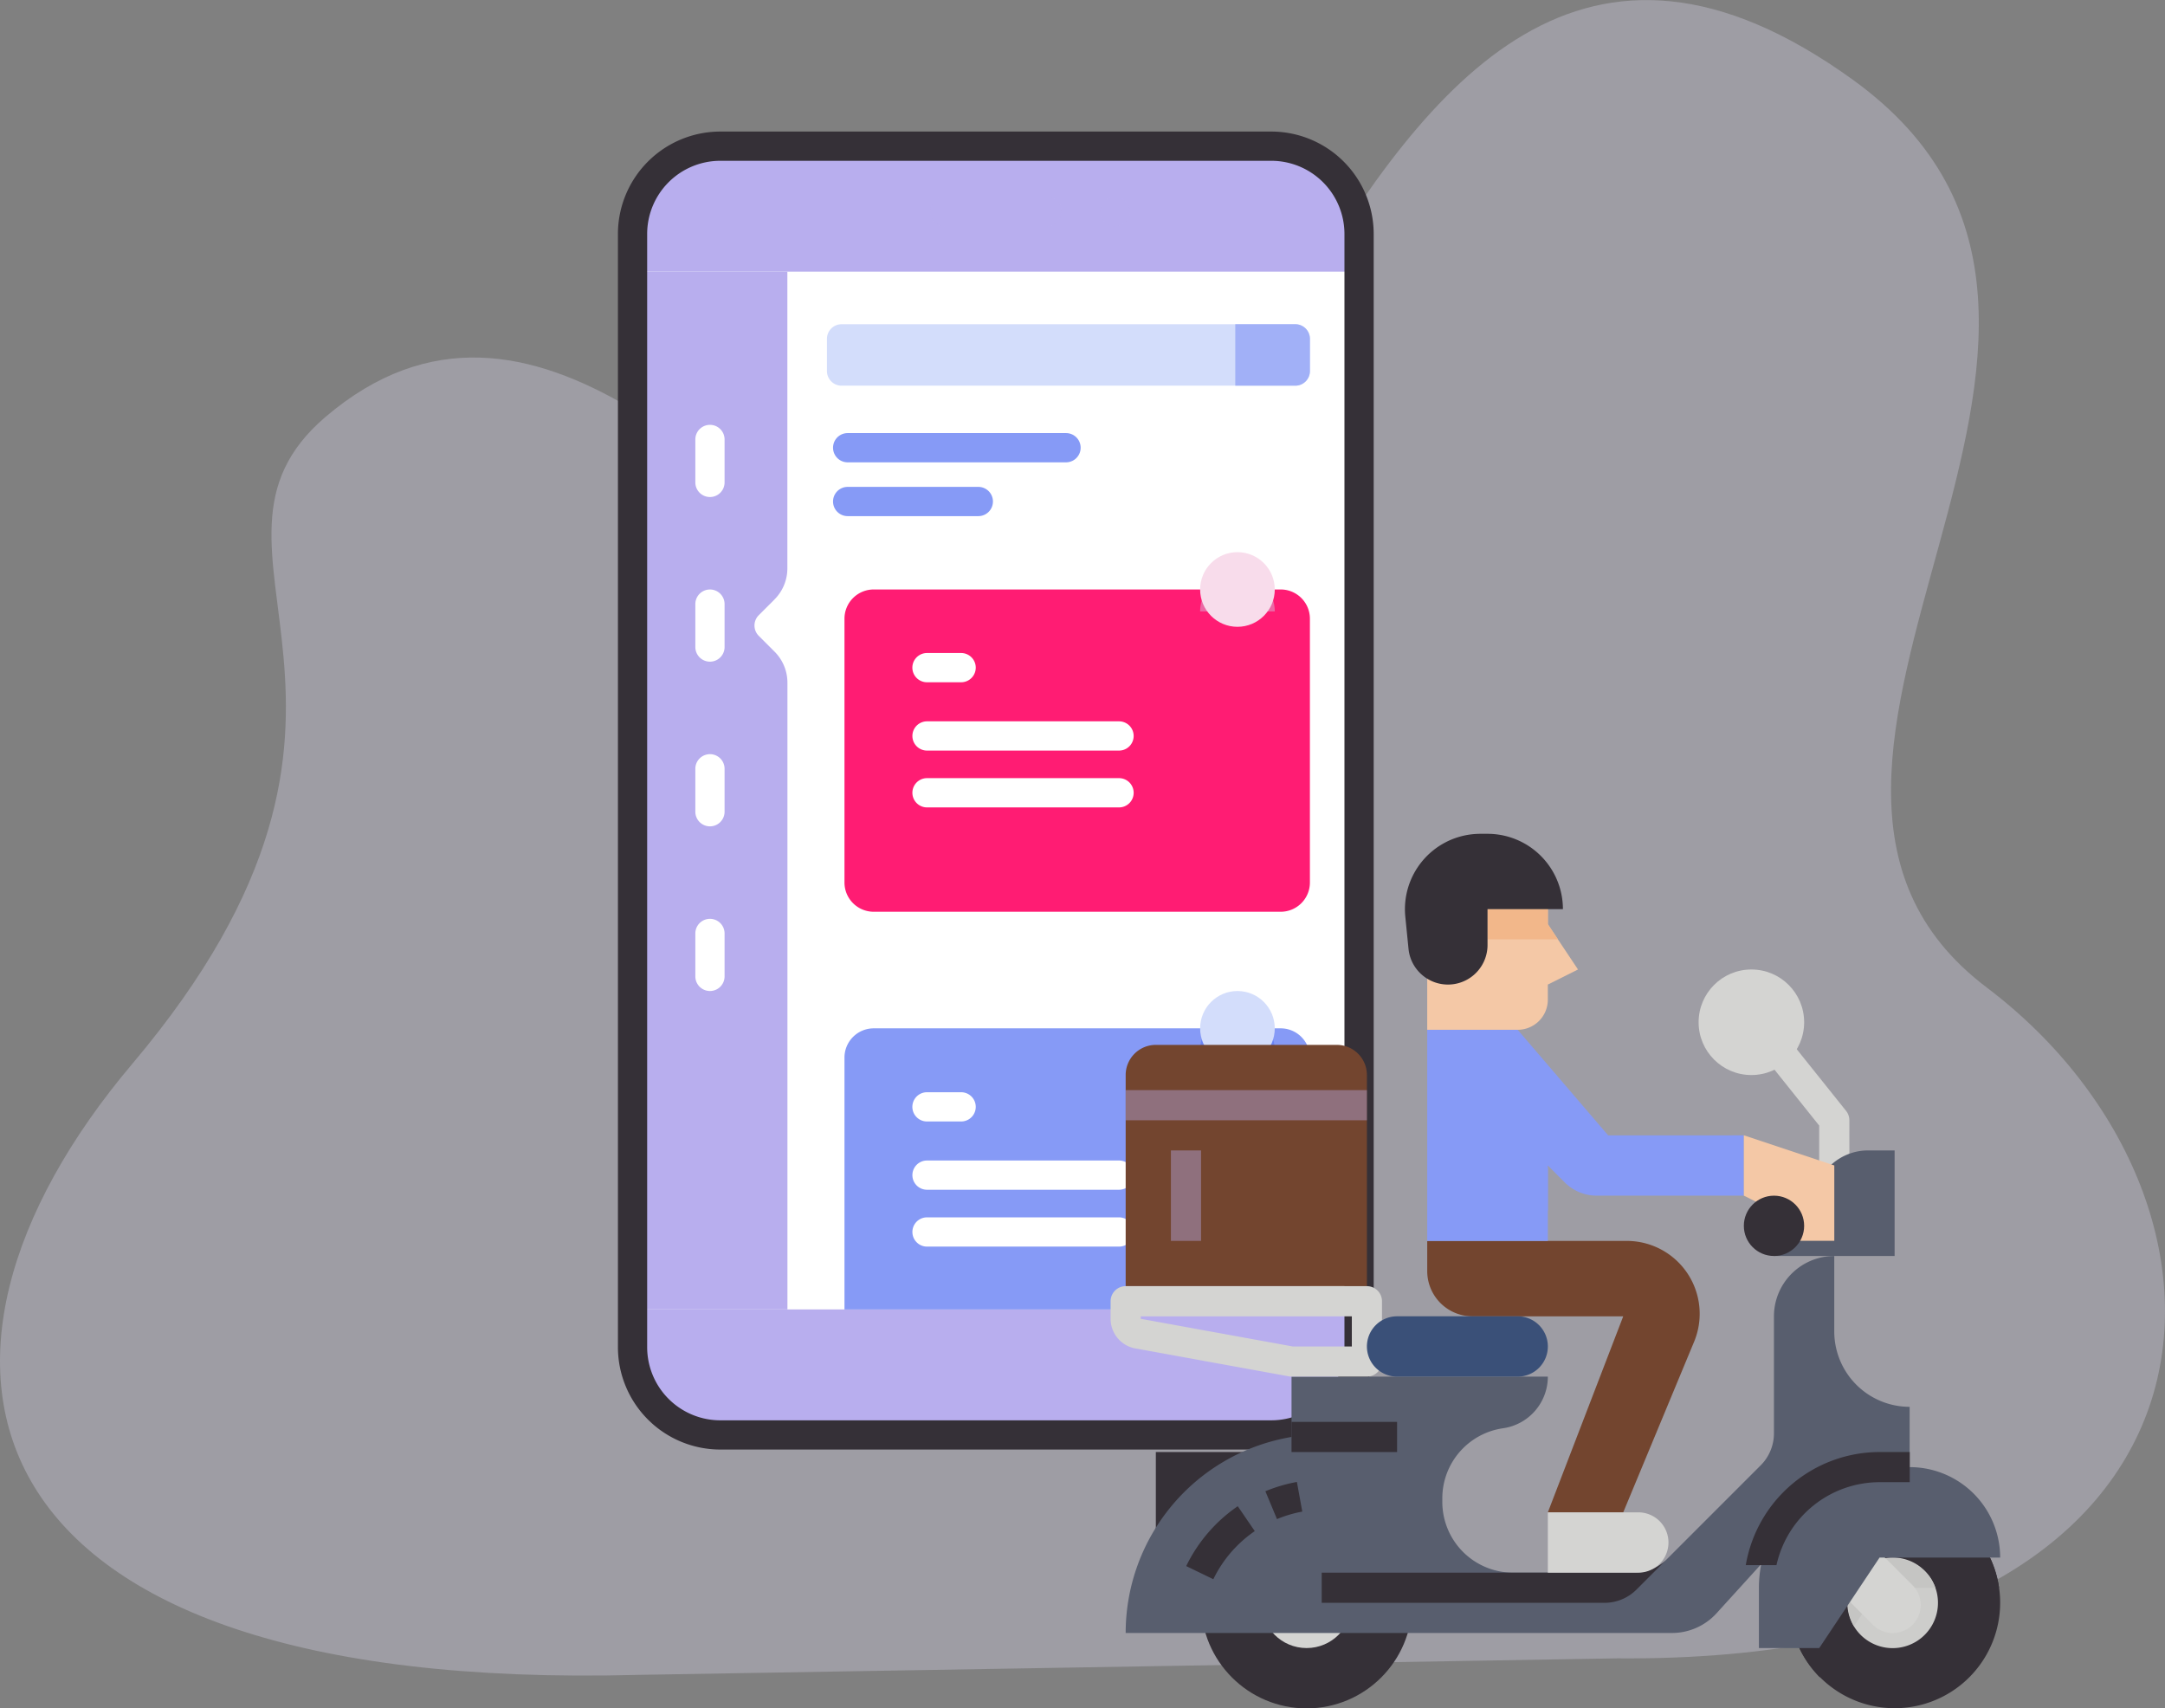 <svg xmlns="http://www.w3.org/2000/svg" width="168" height="132.548" viewBox="0 0 168 132.548">
  <rect x="0" y="0" width="168" height="132.548" fill="#808080" stroke="none"/>
  <g id="wyg-4" transform="translate(-436.341 -126.35)">
    <path id="Path_288" data-name="Path 288" d="M485.815,256.3c-53.038,1.4-58.661-24.41-39.2-47.421,23.433-27.753,2.831-39.8,14.981-50.18,16.041-13.682,32.161,6.53,44.9,16.014,25.713,19.085,31.767-72.492,73.68-42.135,26.577,19.279-12.306,53.29,10.339,70.393,22.293,16.869,20.917,52.434-28.7,52.046L485.775,256.3Z" transform="translate(0 0)" fill="rgba(227,225,246,0.3)" fill-rule="evenodd"/>
    <g id="Group_186" data-name="Group 186" transform="translate(484.291 136.557)">
      <g id="Group_171" data-name="Group 171">
        <path id="Path_289" data-name="Path 289" d="M529.07,236.313H486.308a6.808,6.808,0,0,1-6.808-6.808V143.13a6.807,6.807,0,0,1,6.808-6.807H529.07a6.807,6.807,0,0,1,6.808,6.807v86.376A6.808,6.808,0,0,1,529.07,236.313Z" transform="translate(-478.366 -135.188)" fill="#b8aeee"/>
        <path id="Path_290" data-name="Path 290" d="M479.5,144.883h56.375V225.4H479.5Z" transform="translate(-478.366 -134.013)" fill="#fff"/>
        <path id="Path_291" data-name="Path 291" d="M490.518,170.315l-1.225,1.224a1.134,1.134,0,0,0,0,1.6l1.226,1.225a3.4,3.4,0,0,1,1,2.406V225.4H479.5V144.883h12.014v23.024a3.4,3.4,0,0,1-1,2.408Z" transform="translate(-478.366 -134.013)" fill="#b8aeee"/>
        <path id="Path_292" data-name="Path 292" d="M529.207,237.584H486.445a7.95,7.95,0,0,1-7.942-7.942V143.267a7.951,7.951,0,0,1,7.942-7.942h42.762a7.951,7.951,0,0,1,7.942,7.942v86.376a7.95,7.95,0,0,1-7.942,7.942Zm-42.762-99.99a5.679,5.679,0,0,0-5.673,5.673v86.376a5.678,5.678,0,0,0,5.673,5.673h42.762a5.678,5.678,0,0,0,5.673-5.673V143.267a5.679,5.679,0,0,0-5.673-5.673Z" transform="translate(-478.503 -135.325)" fill="#353037"/>
        <g id="Group_170" data-name="Group 170" transform="translate(24.221 5.076)" opacity="0.41" style="mix-blend-mode: multiply;isolation: isolate">
          <path id="Path_293" data-name="Path 293" d="M508.869,142.057h-7.934a1.134,1.134,0,1,1,0-2.269h7.934a1.134,1.134,0,1,1,0,2.269Z" transform="translate(-499.8 -139.788)" fill="#b8aeee"/>
        </g>
        <circle id="Ellipse_11" data-name="Ellipse 11" cx="1.135" cy="1.135" r="1.135" transform="translate(37.448 5.075)" fill="#b8aeee" opacity="0.41" style="mix-blend-mode: multiply;isolation: isolate"/>
      </g>
      <g id="Group_172" data-name="Group 172" transform="translate(6.007 22.751)">
        <path id="Path_294" data-name="Path 294" d="M486.054,159.8v-3.331a1.134,1.134,0,1,0-2.269,0V159.8a1.134,1.134,0,0,0,2.269,0Z" transform="translate(-483.785 -155.33)" fill="#fff"/>
      </g>
      <g id="Group_173" data-name="Group 173" transform="translate(16.693 23.395)">
        <path id="Path_295" data-name="Path 295" d="M494.315,158.165H511.26a1.134,1.134,0,1,0,0-2.269H494.315a1.134,1.134,0,0,0,0,2.269Z" transform="translate(-493.181 -155.896)" fill="#869af6"/>
      </g>
      <g id="Group_174" data-name="Group 174" transform="translate(16.693 27.569)">
        <path id="Path_296" data-name="Path 296" d="M494.315,161.835h10.139a1.134,1.134,0,0,0,0-2.269H494.315a1.134,1.134,0,0,0,0,2.269Z" transform="translate(-493.181 -159.566)" fill="#869af6"/>
      </g>
      <g id="Group_175" data-name="Group 175" transform="translate(6.007 35.529)">
        <path id="Path_297" data-name="Path 297" d="M486.054,171.031V167.7a1.134,1.134,0,1,0-2.269,0v3.331a1.134,1.134,0,0,0,2.269,0Z" transform="translate(-483.785 -166.565)" fill="#fff"/>
      </g>
      <g id="Group_176" data-name="Group 176" transform="translate(6.007 48.306)">
        <path id="Path_298" data-name="Path 298" d="M486.054,182.266v-3.331a1.134,1.134,0,1,0-2.269,0v3.331a1.134,1.134,0,0,0,2.269,0Z" transform="translate(-483.785 -177.8)" fill="#fff"/>
      </g>
      <g id="Group_177" data-name="Group 177" transform="translate(6.007 61.083)">
        <path id="Path_299" data-name="Path 299" d="M486.054,193.5v-3.331a1.134,1.134,0,0,0-2.269,0V193.5a1.134,1.134,0,1,0,2.269,0Z" transform="translate(-483.785 -189.035)" fill="#fff"/>
      </g>
      <g id="Group_178" data-name="Group 178" transform="translate(17.58 32.633)">
        <path id="Path_300" data-name="Path 300" d="M530.077,168.833V189.3a2.267,2.267,0,0,1-2.269,2.269H496.23a2.268,2.268,0,0,1-2.269-2.269V168.833a2.269,2.269,0,0,1,2.269-2.269h31.578a2.268,2.268,0,0,1,2.269,2.269Z" transform="translate(-493.961 -163.669)" fill="#ff1c73"/>
        <path id="Path_301" data-name="Path 301" d="M518.228,168.269a2.864,2.864,0,0,1,.556-1.7h4.68a2.863,2.863,0,0,1,.556,1.7h0" transform="translate(-490.63 -163.669)" fill="#eb68a5"/>
        <circle id="Ellipse_12" data-name="Ellipse 12" cx="2.896" cy="2.896" r="2.896" transform="translate(27.598)" fill="#f8dceb"/>
      </g>
      <g id="Group_179" data-name="Group 179" transform="translate(17.58 66.683)">
        <path id="Path_302" data-name="Path 302" d="M530.077,198.774v19.541H493.961V198.774a2.269,2.269,0,0,1,2.269-2.269h31.578A2.268,2.268,0,0,1,530.077,198.774Z" transform="translate(-493.961 -193.609)" fill="#869af6"/>
        <path id="Path_303" data-name="Path 303" d="M524.02,198.209a2.9,2.9,0,1,1-5.236-1.7h4.68a2.878,2.878,0,0,1,.556,1.7Z" transform="translate(-490.63 -193.609)" fill="#6a84f5"/>
        <circle id="Ellipse_13" data-name="Ellipse 13" cx="2.896" cy="2.896" r="2.896" transform="translate(27.598)" fill="#d3ddfb"/>
      </g>
      <path id="Path_304" data-name="Path 304" d="M529.107,153.238H493.9a1.134,1.134,0,0,1-1.135-1.134v-2.5a1.135,1.135,0,0,1,1.135-1.134h35.21a1.135,1.135,0,0,1,1.135,1.134v2.5A1.134,1.134,0,0,1,529.107,153.238Z" transform="translate(-476.545 -133.521)" fill="#d3ddfb"/>
      <path id="Path_305" data-name="Path 305" d="M525.282,148.468h-4.657v4.77h4.657a1.134,1.134,0,0,0,1.135-1.134v-2.5a1.134,1.134,0,0,0-1.135-1.134Z" transform="translate(-472.72 -133.521)" fill="#a1b0f7"/>
      <g id="Group_182" data-name="Group 182" transform="translate(22.847 40.463)">
        <g id="Group_180" data-name="Group 180" transform="translate(0 9.704)">
          <path id="Path_306" data-name="Path 306" d="M514.63,179.437h-14.9a1.135,1.135,0,0,0,0,2.27h14.9a1.135,1.135,0,0,0,0-2.27Z" transform="translate(-498.592 -179.437)" fill="#fff"/>
        </g>
        <g id="Group_181" data-name="Group 181" transform="translate(0 5.296)">
          <path id="Path_307" data-name="Path 307" d="M514.63,175.561h-14.9a1.134,1.134,0,1,0,0,2.269h14.9a1.134,1.134,0,0,0,0-2.269Z" transform="translate(-498.592 -175.561)" fill="#fff"/>
        </g>
        <path id="Path_308" data-name="Path 308" d="M502.377,170.9h-2.65a1.134,1.134,0,1,0,0,2.269h2.65a1.134,1.134,0,1,0,0-2.269Z" transform="translate(-498.592 -170.904)" fill="#fff"/>
      </g>
      <g id="Group_185" data-name="Group 185" transform="translate(22.847 74.536)">
        <g id="Group_183" data-name="Group 183" transform="translate(0 9.706)">
          <path id="Path_309" data-name="Path 309" d="M514.63,209.4h-14.9a1.134,1.134,0,1,0,0,2.269h14.9a1.134,1.134,0,0,0,0-2.269Z" transform="translate(-498.592 -209.398)" fill="#fff"/>
        </g>
        <g id="Group_184" data-name="Group 184" transform="translate(0 5.297)">
          <path id="Path_310" data-name="Path 310" d="M514.63,205.522h-14.9a1.134,1.134,0,1,0,0,2.269h14.9a1.134,1.134,0,0,0,0-2.269Z" transform="translate(-498.592 -205.522)" fill="#fff"/>
        </g>
        <path id="Path_311" data-name="Path 311" d="M502.377,200.864h-2.65a1.134,1.134,0,1,0,0,2.269h2.65a1.134,1.134,0,1,0,0-2.269Z" transform="translate(-498.592 -200.864)" fill="#fff"/>
      </g>
    </g>
    <g id="Flat" transform="translate(522.522 191.039)">
      <circle id="Ellipse_14" data-name="Ellipse 14" cx="4.095" cy="4.095" r="4.095" transform="translate(45.628 10.53)" fill="#d4d4d2"/>
      <path id="Path_312" data-name="Path 312" d="M563.343,207.081H561v-3.1l-4.423-5.528,1.828-1.463,4.68,5.85a1.168,1.168,0,0,1,.256.731Z" transform="translate(-506.015 -181.341)" fill="#d4d4d2"/>
      <path id="Path_313" data-name="Path 313" d="M545.422,193.336l-2.341,1.17v1.17a2.339,2.339,0,0,1-2.339,2.339h-7.021v-11.7h9.36v3.51l.779,1.17Z" transform="translate(-509.153 -182.806)" fill="#f4c8a6"/>
      <path id="Path_314" data-name="Path 314" d="M543.3,190.715h-5.459v-2.341h4.68v1.17Z" transform="translate(-508.588 -182.524)" fill="#f2b78a"/>
      <path id="Path_315" data-name="Path 315" d="M515.205,225.409h8.19v7.019h-8.19Z" transform="translate(-511.695 -177.44)" fill="#353037"/>
      <circle id="Ellipse_15" data-name="Ellipse 15" cx="8.19" cy="8.19" r="8.19" transform="translate(7.019 51.479)" fill="#353037"/>
      <circle id="Ellipse_16" data-name="Ellipse 16" cx="3.51" cy="3.51" r="3.51" transform="translate(11.699 56.159)" fill="#d4d4d2"/>
      <path id="Path_316" data-name="Path 316" d="M515.488,197.633h14.04a2.339,2.339,0,0,1,2.339,2.339v16.38h-18.72v-16.38A2.34,2.34,0,0,1,515.488,197.633Z" transform="translate(-511.978 -181.253)" fill="#73452f"/>
      <path id="Path_317" data-name="Path 317" d="M516.233,204.834h2.341v7.019h-2.341Z" transform="translate(-511.554 -180.264)" fill="#b8aeee" opacity="0.41" style="mix-blend-mode: multiply;isolation: isolate"/>
      <path id="Path_318" data-name="Path 318" d="M513.147,200.719h18.72v2.341h-18.72Z" transform="translate(-511.978 -180.829)" fill="#b8aeee" opacity="0.41" style="mix-blend-mode: multiply;isolation: isolate"/>
      <path id="Path_319" data-name="Path 319" d="M555.124,235.577l7.3-7.3a3.51,3.51,0,0,0,1.028-2.482v-9.077a4.681,4.681,0,0,1,4.68-4.68v5.85a5.85,5.85,0,0,0,5.85,5.85v4.68h-2.61a4.681,4.681,0,0,0-3.463,1.532L559,239.753a4.679,4.679,0,0,1-3.463,1.532H513.147a15.423,15.423,0,0,1,12.663-15.173l.207-.038v-4.68h19.89a4.048,4.048,0,0,1-3.474,4.007,5.492,5.492,0,0,0-4.715,5.436v.275a5.492,5.492,0,0,0,5.492,5.492h9.434a3.51,3.51,0,0,0,2.482-1.028Z" transform="translate(-511.978 -179.276)" fill="#585e6e"/>
      <path id="Path_320" data-name="Path 320" d="M523.579,230.332l-.9-2.161a11.916,11.916,0,0,1,2.446-.721l.418,2.3A9.651,9.651,0,0,0,523.579,230.332Z" transform="translate(-510.669 -177.159)" fill="#353037"/>
      <path id="Path_321" data-name="Path 321" d="M519.384,234.771l-2.106-1.02a11.938,11.938,0,0,1,4-4.646l1.32,1.932a9.6,9.6,0,0,0-3.216,3.734Z" transform="translate(-511.411 -176.932)" fill="#353037"/>
      <path id="Path_322" data-name="Path 322" d="M532.008,214.093h-18.72a1.169,1.169,0,0,0-1.169,1.169v1.364a2.339,2.339,0,0,0,1.921,2.3l11.91,2.164a1.066,1.066,0,0,0,.208.019h5.85a1.17,1.17,0,0,0,1.17-1.17v-4.68A1.17,1.17,0,0,0,532.008,214.093Zm-1.17,4.68h-4.574l-11.805-2.147v-.193h16.379Z" transform="translate(-512.119 -178.993)" fill="#d4d4d2"/>
      <path id="Path_323" data-name="Path 323" d="M544.461,189.08h-5.85v2.778a3.071,3.071,0,0,1-4.68,2.617,3.122,3.122,0,0,1-.451-.339,3.059,3.059,0,0,1-1-1.972l-.25-2.5a5.85,5.85,0,0,1,5.237-6.4c.193-.019.389-.03.583-.03h.556A5.85,5.85,0,0,1,544.461,189.08Z" transform="translate(-509.362 -183.23)" fill="#353037"/>
      <path id="Path_324" data-name="Path 324" d="M533.722,211.006v2.341a3.51,3.51,0,0,0,3.51,3.51h11.7l-5.85,15.21h5.85l5.5-13.238a5.654,5.654,0,0,0-5.221-7.822Z" transform="translate(-509.153 -179.417)" fill="#73452f"/>
      <path id="Path_325" data-name="Path 325" d="M547.762,204.794l-7.019-8.19h-7.021v16.379h9.36v-5.849l1.312,1.311a3.506,3.506,0,0,0,2.482,1.028h11.416v-4.68Z" transform="translate(-509.153 -181.394)" fill="#869af6"/>
      <path id="Path_326" data-name="Path 326" d="M557.383,213.024h9.36v-8.19H564.68a4.236,4.236,0,0,0-3.787,2.339l-3.51,1.17Z" transform="translate(-505.905 -180.264)" fill="#585e6e"/>
      <path id="Path_327" data-name="Path 327" d="M574.79,236.685a8.183,8.183,0,1,1-.083-1.169A8.053,8.053,0,0,1,574.79,236.685Z" transform="translate(-505.763 -177.016)" fill="#353037"/>
      <path id="Path_328" data-name="Path 328" d="M574.708,235.515h-9.277l-4.632,6.949a8.189,8.189,0,1,1,13.909-6.949Z" transform="translate(-505.764 -177.016)" fill="#353037"/>
      <path id="Path_329" data-name="Path 329" d="M569.419,236.12a3.516,3.516,0,1,1-.2-1.169A3.446,3.446,0,0,1,569.419,236.12Z" transform="translate(-505.217 -176.451)" fill="#cdcdcb"/>
      <path id="Path_330" data-name="Path 330" d="M569.216,234.951h-4.332l-1.985,2.975a3.51,3.51,0,0,1,6.016-3.615A3.583,3.583,0,0,1,569.216,234.951Z" transform="translate(-505.217 -176.451)" fill="#c5c5c3"/>
      <path id="Path_331" data-name="Path 331" d="M560.984,234.415,564.566,238a2.174,2.174,0,0,0,3.072,0h0a2.172,2.172,0,0,0,0-3.072h0l-3.584-3.582Z" transform="translate(-505.411 -176.625)" fill="#d4d4d2"/>
      <path id="Path_332" data-name="Path 332" d="M556.354,240.478h4.68l4.68-7.02h9.36a7.019,7.019,0,0,0-7.019-7.019h-2.341a9.36,9.36,0,0,0-9.36,9.36Z" transform="translate(-506.046 -177.298)" fill="#585e6e"/>
      <path id="Path_333" data-name="Path 333" d="M555.326,203.8v4.68l2.339,1.17v2.339h4.68v-5.849Z" transform="translate(-506.188 -180.405)" fill="#f4c8a6"/>
      <circle id="Ellipse_17" data-name="Ellipse 17" cx="2.34" cy="2.34" r="2.34" transform="translate(49.138 28.08)" fill="#353037"/>
      <g id="Group_187" data-name="Group 187" transform="translate(14.039 45.629)">
        <path id="Path_334" data-name="Path 334" d="M524.463,223.351h8.191v2.341h-8.191Z" transform="translate(-524.463 -223.351)" fill="#353037"/>
        <path id="Path_335" data-name="Path 335" d="M548.466,236.12H526.521V233.78h24.286a3.51,3.51,0,0,0,2.482-1.028l.142-.142-2.482,2.482A3.51,3.51,0,0,1,548.466,236.12Z" transform="translate(-524.18 -222.08)" fill="#353037"/>
        <path id="Path_336" data-name="Path 336" d="M565.837,225.409a10.544,10.544,0,0,0-10.38,8.774h2.383a8.2,8.2,0,0,1,8-6.435h2.341v-2.339Z" transform="translate(-520.208 -223.068)" fill="#353037"/>
      </g>
      <path id="Path_337" data-name="Path 337" d="M531.948,216.15h9.36a2.34,2.34,0,0,1,2.339,2.341h0a2.339,2.339,0,0,1-2.339,2.339h-9.36a2.34,2.34,0,0,1-2.341-2.339h0A2.34,2.34,0,0,1,531.948,216.15Z" transform="translate(-509.718 -178.711)" fill="#3a5078"/>
      <path id="Path_338" data-name="Path 338" d="M542.617,206.5l-3.852-3.852-1.655,1.655,5.507,5.507Z" transform="translate(-508.688 -180.564)" fill="#869af6"/>
      <path id="Path_339" data-name="Path 339" d="M541.952,229.524h7.02a2.34,2.34,0,0,1,0,4.68h-7.02v-4.68Z" transform="translate(-508.023 -176.875)" fill="#d4d4d2"/>
    </g>
  </g>
</svg>
